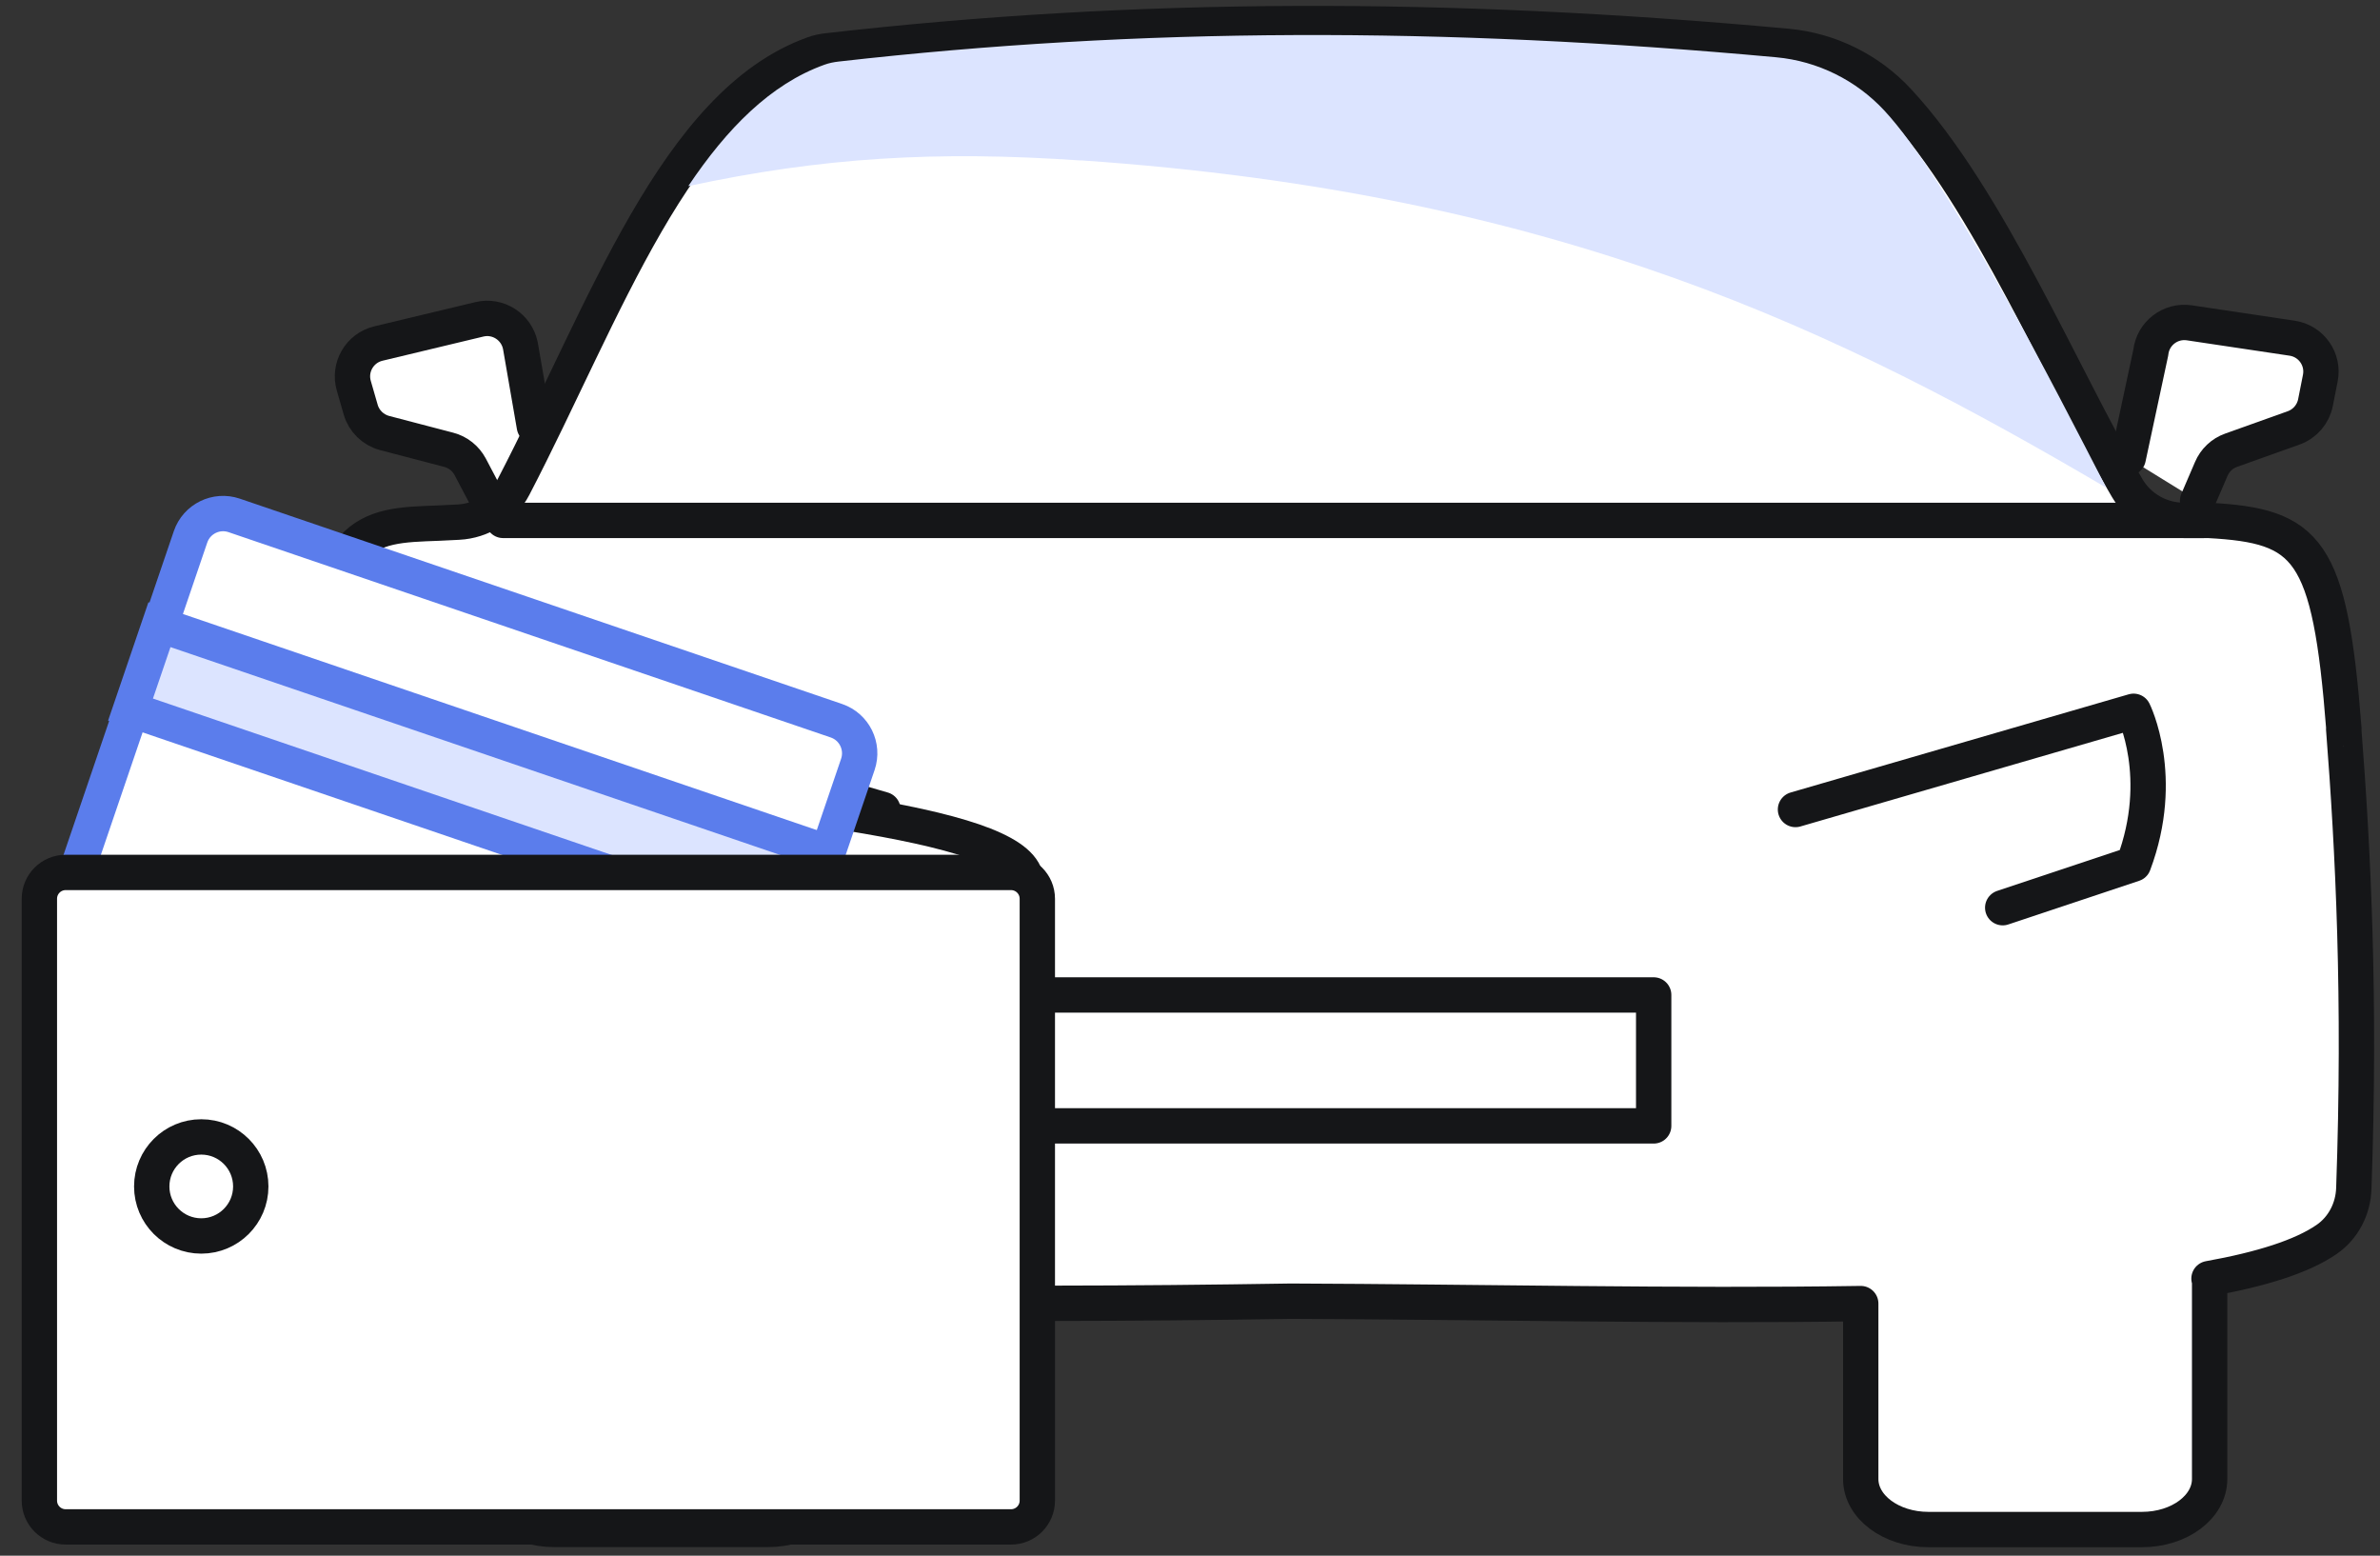 <svg width="101" height="66" viewBox="0 0 101 66" fill="none" xmlns="http://www.w3.org/2000/svg">
<rect x="0" y="0" width="101" height="66" fill="#333333" stroke="none"/>
<path d="M22.676 18.084L22.083 14.663C21.921 13.867 21.134 13.358 20.343 13.548L16.057 14.575C15.261 14.765 14.784 15.584 15.016 16.371L15.307 17.38C15.446 17.866 15.835 18.241 16.321 18.371L19.047 19.084C19.436 19.185 19.764 19.449 19.954 19.805L21.037 21.86" fill="white"/>
<path d="M22.676 18.084L22.083 14.663C21.921 13.867 21.134 13.358 20.343 13.548L16.057 14.575C15.261 14.765 14.784 15.584 15.016 16.371L15.307 17.38C15.446 17.866 15.835 18.241 16.321 18.371L19.047 19.084C19.436 19.185 19.764 19.449 19.954 19.805L21.037 21.86" stroke="#151618" stroke-width="1.5" stroke-linecap="round" stroke-linejoin="round"/>
<path d="M90.315 19.43L91.273 14.955C91.362 14.145 92.107 13.575 92.912 13.696L97.272 14.348C98.082 14.469 98.628 15.242 98.466 16.047L98.262 17.079C98.165 17.574 97.813 17.982 97.337 18.153L94.68 19.102C94.3 19.236 93.995 19.527 93.838 19.898L93.259 21.245" fill="white"/>
<path d="M90.315 19.43L91.273 14.955C91.362 14.145 92.107 13.575 92.912 13.696L97.272 14.348C98.082 14.469 98.628 15.242 98.466 16.047L98.262 17.079C98.165 17.574 97.813 17.982 97.337 18.153L94.68 19.102C94.3 19.236 93.995 19.527 93.838 19.898L93.259 21.245" stroke="#151618" stroke-width="1.5" stroke-linecap="round" stroke-linejoin="round"/>
<path d="M99.468 30.923C98.871 23.235 97.945 22.309 93.724 22.078H92.683C91.697 22.078 90.776 21.564 90.276 20.712C87.559 16.079 84.393 8.424 80.547 4.286C79.321 2.963 77.645 2.134 75.849 1.967C61.33 0.634 48.232 0.662 35.138 2.153C34.925 2.176 34.717 2.217 34.518 2.291C28.681 4.388 25.664 13.21 21.799 20.648C21.341 21.532 20.447 22.101 19.452 22.152L18.596 22.194C15.56 22.305 13.607 22.272 13.426 30.353C13.246 38.504 12.783 42.207 13.426 51.093C13.709 54.703 20.651 54.241 20.651 54.241V62.743C20.651 63.928 21.938 64.886 23.521 64.886H32.588C34.175 64.886 35.457 63.928 35.457 62.743V55.194C41.368 55.337 48.01 55.31 54.785 55.203C62.635 55.231 71.323 55.425 78.964 55.305V62.748C78.964 63.932 80.251 64.891 81.834 64.891H90.901C92.489 64.891 93.77 63.932 93.77 62.748V54.245H93.743C95.96 53.847 97.691 53.306 98.741 52.579C99.45 52.088 99.862 51.278 99.889 50.417C100.176 42.346 99.862 36.093 99.459 30.923H99.468Z" fill="white" stroke="#151618" stroke-width="1.5" stroke-linecap="round" stroke-linejoin="round"/>
<path d="M21.35 22.078H93.553" stroke="#151618" stroke-width="1.5" stroke-linecap="round" stroke-linejoin="round"/>
<path d="M76.195 34.343L90.543 30.177C90.543 30.177 91.932 32.955 90.543 36.657L84.989 38.509" stroke="#151618" stroke-width="1.5" stroke-linecap="round" stroke-linejoin="round"/>
<path d="M37.467 34.343L23.119 30.177C23.119 30.177 21.731 32.955 23.119 36.657L28.673 38.509" stroke="#151618" stroke-width="1.5" stroke-linecap="round" stroke-linejoin="round"/>
<path d="M70.177 42.211H41.481V47.766H70.177V42.211Z" fill="white" stroke="#151618" stroke-width="1.5" stroke-linecap="round" stroke-linejoin="round"/>
<path d="M21.58 32.806C35.882 34.209 44.579 35.329 43.454 37.856" stroke="#151618" stroke-width="1.5" stroke-miterlimit="10" stroke-linecap="round"/>
<path d="M35.495 30.577L9.937 21.866C9.174 21.607 8.346 22.014 8.086 22.776L2.699 38.583C2.439 39.345 2.847 40.173 3.609 40.433L29.167 49.144C29.93 49.403 30.758 48.996 31.018 48.234L36.405 32.428C36.664 31.665 36.257 30.837 35.495 30.577Z" fill="white" stroke="#5B7DEC" stroke-width="1.5" stroke-miterlimit="10"/>
<path d="M35.081 36.152L6.767 26.502L5.539 30.104L33.853 39.754L35.081 36.152Z" fill="#DCE4FF" stroke="#5B7DEC" stroke-width="1.5" stroke-miterlimit="10"/>
<path d="M42.905 37.013H2.786C2.17 37.013 1.671 37.513 1.671 38.129V63.663C1.671 64.28 2.17 64.779 2.786 64.779H42.905C43.521 64.779 44.021 64.28 44.021 63.663V38.129C44.021 37.513 43.521 37.013 42.905 37.013Z" fill="white" stroke="#151618" stroke-width="1.5" stroke-miterlimit="10" stroke-linecap="round"/>
<path d="M8.541 52.436C9.701 52.436 10.642 51.496 10.642 50.335C10.642 49.175 9.701 48.234 8.541 48.234C7.38 48.234 6.439 49.175 6.439 50.335C6.439 51.496 7.38 52.436 8.541 52.436Z" stroke="#151618" stroke-width="1.5" stroke-miterlimit="10" stroke-linecap="round"/>
<path d="M45.875 6.804C66.24 8.193 78.172 14.108 89.382 20.689C87.267 16.57 82.698 7.632 79.968 4.693C78.769 3.402 77.135 2.592 75.376 2.43C61.19 1.13 48.393 1.157 35.595 2.611C35.387 2.634 35.183 2.675 34.989 2.745C32.693 3.569 30.846 5.457 29.208 7.896C34.873 6.679 39.728 6.387 45.87 6.809L45.875 6.804Z" fill="#DCE4FF"/>
</svg>
